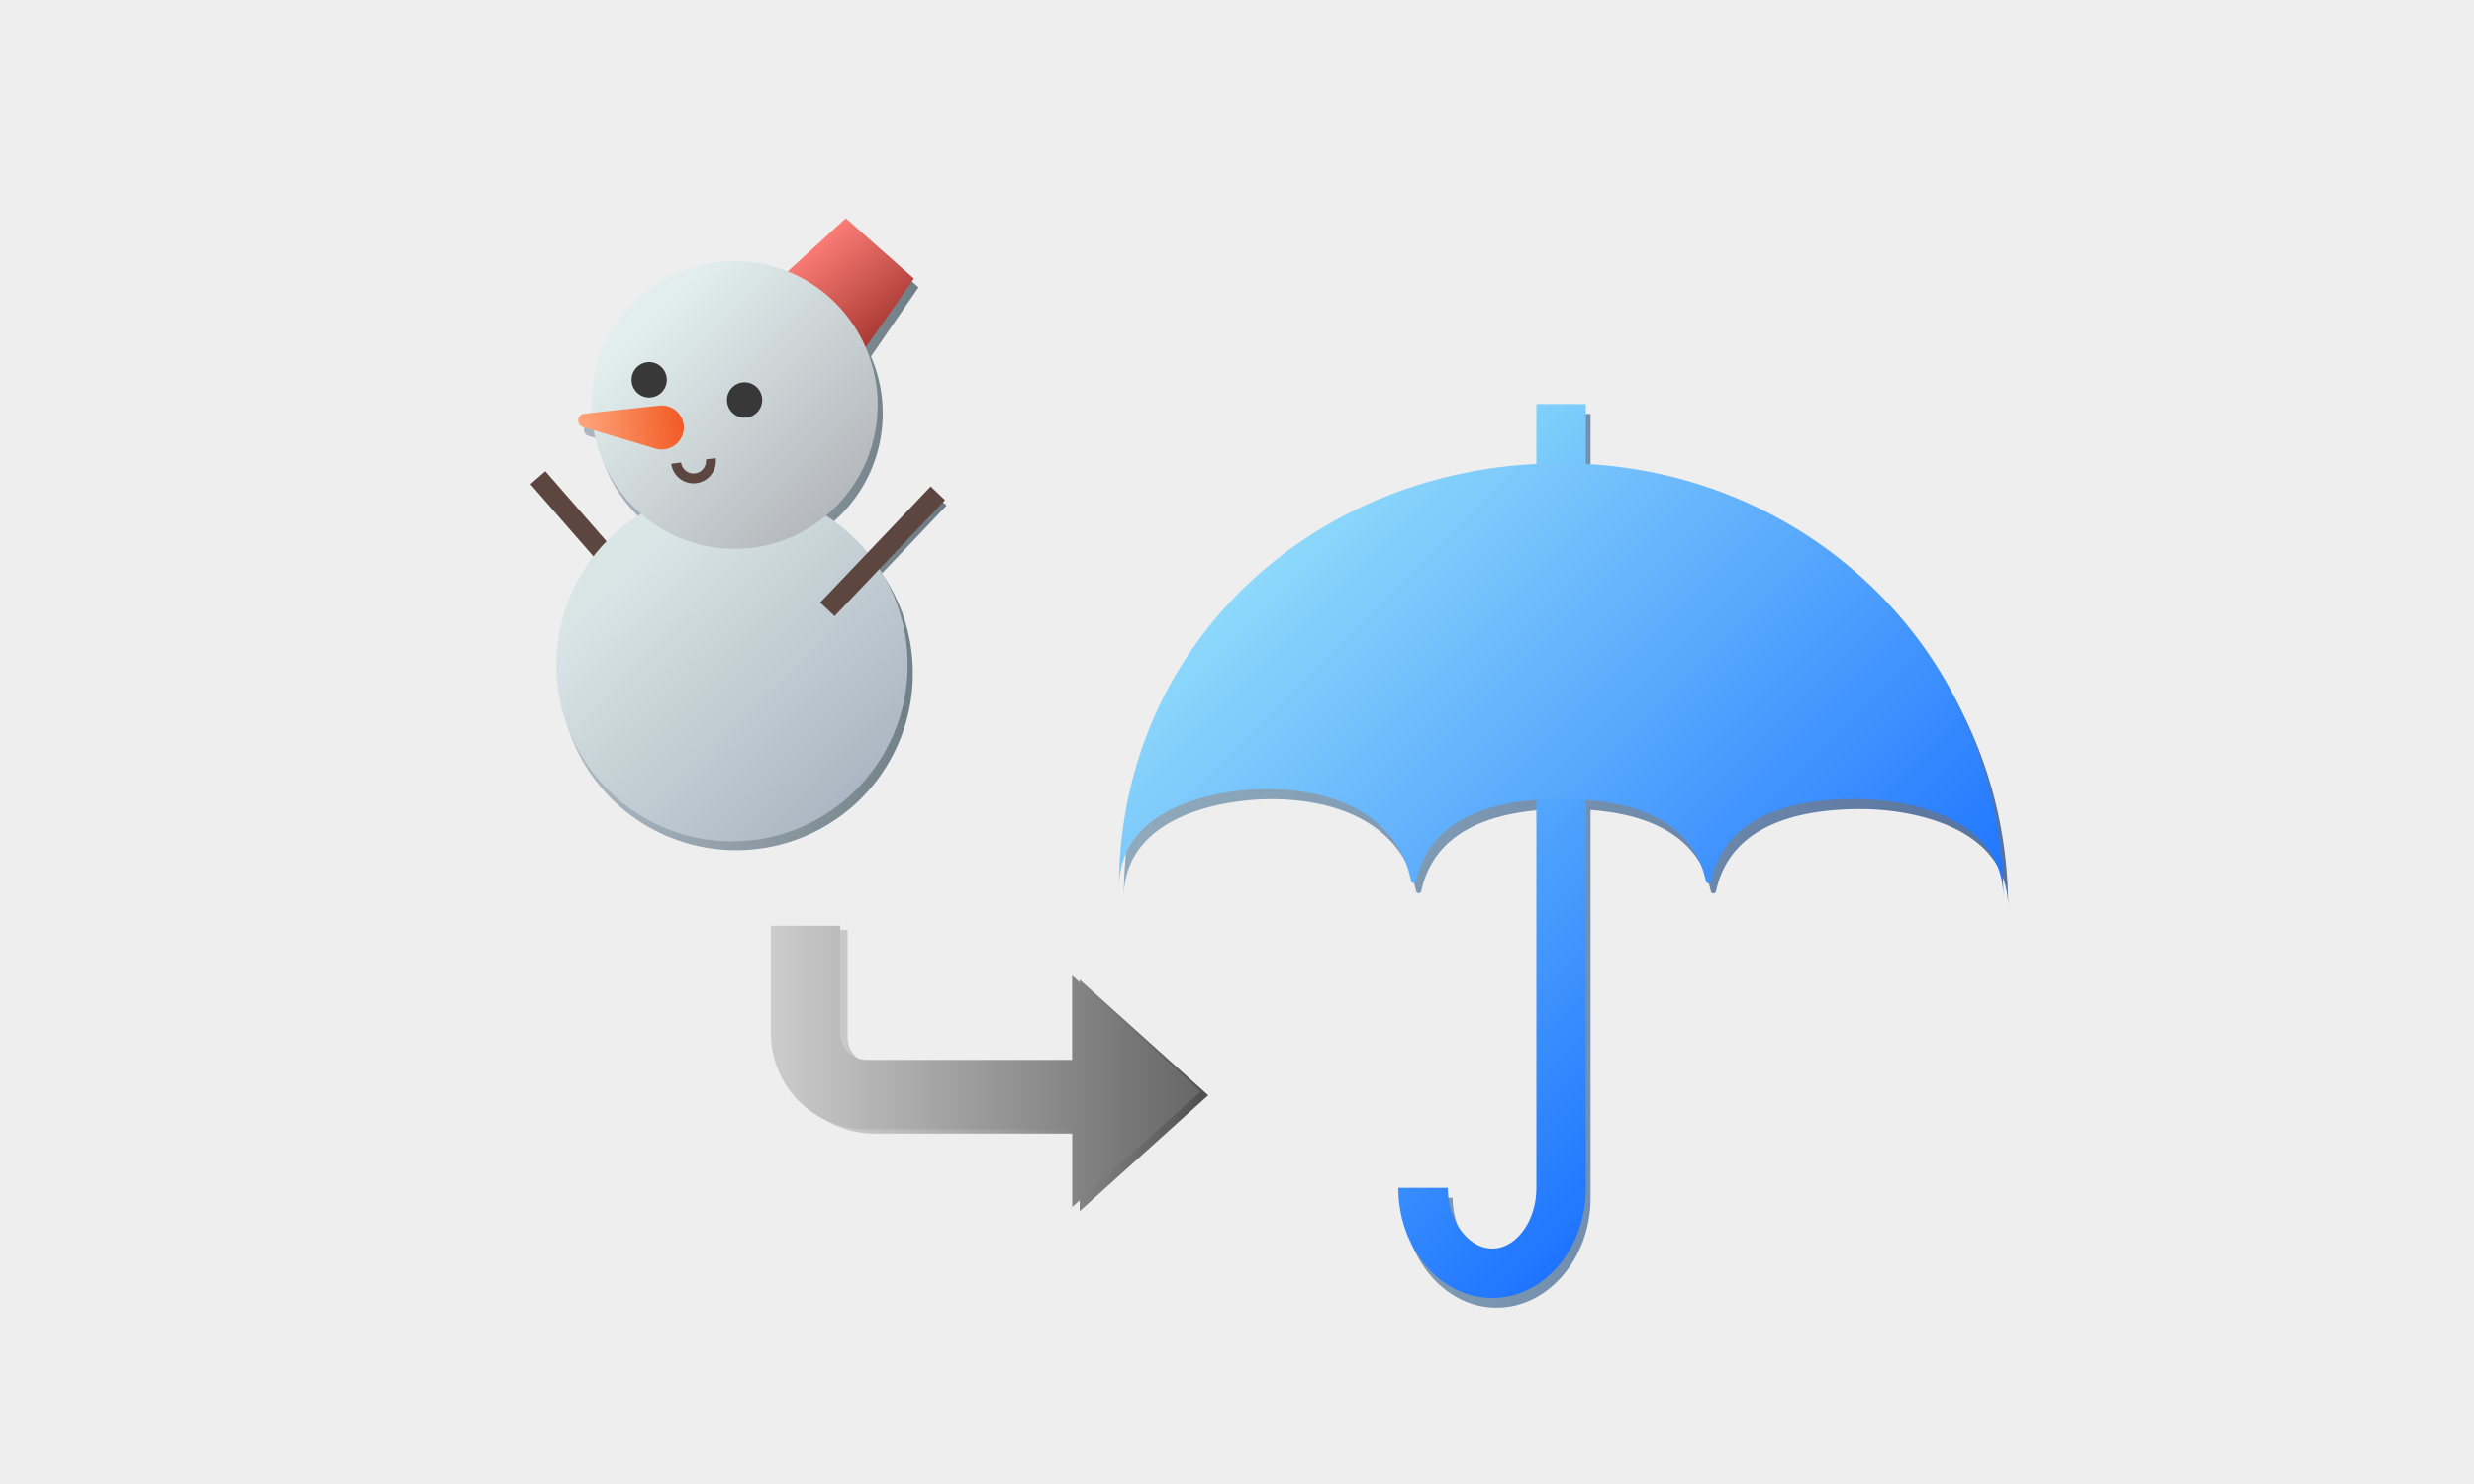 <svg xmlns="http://www.w3.org/2000/svg" xmlns:xlink="http://www.w3.org/1999/xlink" viewBox="0 0 250 150"><defs><style>.cls-1{fill:#eee;}.cls-2{fill:url(#名称未設定グラデーション_2455);}.cls-13,.cls-3,.cls-7{fill:none;stroke-miterlimit:10;}.cls-3{stroke-width:5px;stroke:url(#名称未設定グラデーション_1525);}.cls-4{fill:url(#名称未設定グラデーション_2467);}.cls-5{fill:url(#名称未設定グラデーション_1525-2);}.cls-6{fill:url(#名称未設定グラデーション_4383);}.cls-13,.cls-7{stroke:#5e4640;}.cls-7{stroke-width:2px;}.cls-8{fill:url(#名称未設定グラデーション_4147);}.cls-9{fill:url(#名称未設定グラデーション_4246);}.cls-10{fill:url(#名称未設定グラデーション_4235);}.cls-11{fill:#383838;}.cls-12{fill:url(#名称未設定グラデーション_3869);}.cls-14{fill:url(#名称未設定グラデーション_3599);}.cls-15{fill:url(#名称未設定グラデーション_3636);}</style><linearGradient id="名称未設定グラデーション_2455" x1="113.56" y1="84.5" x2="202.93" y2="84.5" gradientTransform="translate(0 0)" gradientUnits="userSpaceOnUse"><stop offset="0.01" stop-color="#688da6" stop-opacity="0.7"/><stop offset="1" stop-color="#56729f"/></linearGradient><linearGradient id="名称未設定グラデーション_1525" x1="131.93" y1="64.17" x2="176.62" y2="108.86" gradientTransform="translate(0 0)" gradientUnits="userSpaceOnUse"><stop offset="0" stop-color="#7fd1fb"/><stop offset="1" stop-color="#1e74ff"/></linearGradient><linearGradient id="名称未設定グラデーション_2467" x1="130.85" y1="54.27" x2="184.89" y2="108.31" gradientTransform="translate(0 0)" gradientUnits="userSpaceOnUse"><stop offset="0" stop-color="#8dd8fb"/><stop offset="1" stop-color="#1e74ff"/></linearGradient><linearGradient id="名称未設定グラデーション_1525-2" x1="157.75" y1="35.81" x2="157.75" y2="35.81" xlink:href="#名称未設定グラデーション_1525"/><linearGradient id="名称未設定グラデーション_4383" x1="54.48" y1="54.44" x2="95.65" y2="54.44" gradientUnits="userSpaceOnUse"><stop offset="0" stop-color="#b2bfcb"/><stop offset="0.76" stop-color="#7d8b93"/><stop offset="1" stop-color="#6b7a80"/></linearGradient><linearGradient id="名称未設定グラデーション_4147" x1="81.34" y1="24.56" x2="90.94" y2="36.17" gradientUnits="userSpaceOnUse"><stop offset="0" stop-color="#ff817a"/><stop offset="0.53" stop-color="#c7524c"/><stop offset="1" stop-color="#922722"/></linearGradient><linearGradient id="名称未設定グラデーション_4246" x1="63.34" y1="56.41" x2="88.33" y2="81.77" gradientUnits="userSpaceOnUse"><stop offset="0" stop-color="#dae6e6"/><stop offset="1" stop-color="#a9b3c0"/></linearGradient><linearGradient id="名称未設定グラデーション_4235" x1="65.57" y1="32.15" x2="85.92" y2="52.8" gradientUnits="userSpaceOnUse"><stop offset="0" stop-color="#e2eeee"/><stop offset="0.98" stop-color="#b2b5b9"/><stop offset="1" stop-color="#b1b4b8"/></linearGradient><linearGradient id="名称未設定グラデーション_3869" x1="60.06" y1="39.42" x2="70.62" y2="39.42" gradientTransform="translate(-5.55 11.79) rotate(-6.53)" gradientUnits="userSpaceOnUse"><stop offset="0" stop-color="#ffa67c"/><stop offset="0.65" stop-color="#f67544"/><stop offset="1" stop-color="#f15a24"/></linearGradient><linearGradient id="名称未設定グラデーション_3599" x1="78.66" y1="108.2" x2="122.09" y2="108.2" gradientUnits="userSpaceOnUse"><stop offset="0" stop-color="#b3b3b3" stop-opacity="0.4"/><stop offset="1" stop-color="#4d4d4d"/></linearGradient><linearGradient id="名称未設定グラデーション_3636" x1="77.91" y1="107.8" x2="121.34" y2="107.8" gradientUnits="userSpaceOnUse"><stop offset="0" stop-color="#ccc"/><stop offset="1" stop-color="#666"/></linearGradient></defs><g id="レイヤー_15" data-name="レイヤー 15"><rect class="cls-1" width="250" height="150"/></g><g id="雪_" data-name="雪→"><g id="レイヤー_34" data-name="レイヤー 34"><path class="cls-2" d="M136.19,76.78Zm24.54,44.29V41.84h-5v79.23c0,3.32-2.05,6.13-4.47,6.13s-4.47-2.81-4.47-6.13h-5c0,6.13,4.24,11.12,9.44,11.12S160.73,127.2,160.73,121.07ZM128.46,80.78c7.28,0,13.34,2.91,14.64,9.31a.27.27,0,0,0,.52,0c1.31-6.2,7.37-8.31,14.63-8.31s13.33,2.12,14.63,8.33a.27.27,0,0,0,.52,0c1.31-6.21,7.37-8.33,14.64-8.33,5,0,14.89,1.71,14.89,10,0-24.81-20-43.93-44.68-43.93S113.56,66,113.56,90.76C113.56,82.49,123.49,80.78,128.46,80.78Zm29.79-44Zm-21.85,0"/><path class="cls-3" d="M157.75,40.84v79.23c0,4.77-3.11,8.63-6.95,8.63h0c-3.84,0-7-3.86-7-8.63"/><path class="cls-4" d="M113.07,89.76c0-24.81,20-42.93,44.68-42.93S202.44,66,202.44,90.76c0-8.27-9.93-10-14.9-10-7.27,0-13.33,2.12-14.63,8.33a.27.27,0,0,1-.52,0c-1.31-6.21-7.37-8.33-14.64-8.33s-13.32,2.12-14.63,8.31a.27.27,0,0,1-.52,0c-1.3-6.4-7.36-9.31-14.64-9.31C123,79.78,113.07,81.5,113.07,89.76Z"/><path class="cls-5" d="M157.75,35.81"/><path class="cls-6" d="M64.82,61.34,54.48,49.5l.77-.67L65.58,60.67Zm28-32.3L86,23l-8.1,7.42,8.68,7.69ZM74.49,50.24A17.85,17.85,0,1,0,92.24,68.09,17.79,17.79,0,0,0,74.49,50.24Zm.25-23A14.54,14.54,0,1,0,89.2,41.82,14.49,14.49,0,0,0,74.74,27.29Zm-8.62,10.2a1.79,1.79,0,1,0,1.77,1.78A1.78,1.78,0,0,0,66.12,37.49Zm9.64,2a1.79,1.79,0,1,0,1.77,1.78A1.78,1.78,0,0,0,75.76,39.53ZM59.43,44.05l7.32,2.18a2.24,2.24,0,0,0,2.87-1.95v0a2.24,2.24,0,0,0-2.49-2.42l-7.58.87A.69.69,0,0,0,59.43,44.05Zm11.42,5.5a2.05,2.05,0,0,0,1.74-2.32l-.5.06a1.51,1.51,0,1,1-3,.38l-.5.06a2,2,0,0,0,2,1.83Zm24.8,1.55-.73-.7L83.76,62.13l.73.7Z"/><line class="cls-7" x1="54.35" y1="48.28" x2="64.68" y2="60.12"/><polygon class="cls-8" points="86.04 37.17 77.37 29.48 85.47 22.06 92.35 28.16 86.04 37.17"/><ellipse class="cls-9" cx="73.97" cy="67.2" rx="17.75" ry="17.85"/><ellipse class="cls-10" cx="74.23" cy="40.94" rx="14.46" ry="14.54"/><ellipse class="cls-11" cx="65.6" cy="38.39" rx="1.78" ry="1.79"/><ellipse class="cls-11" cx="75.24" cy="40.43" rx="1.78" ry="1.79"/><path class="cls-12" d="M58.91,43.16l7.32,2.18a2.24,2.24,0,0,0,2.87-2v0A2.24,2.24,0,0,0,66.61,41L59,41.82A.69.69,0,0,0,58.91,43.16Z"/><path class="cls-13" d="M71.83,46.37a1.76,1.76,0,1,1-3.5.44"/><line class="cls-7" x1="94.77" y1="49.86" x2="83.61" y2="61.59"/><path class="cls-14" d="M122.09,110.71l-13-11.7v8.53H88.34a2.69,2.69,0,0,1-2.69-2.7V94h-7v10.85a9.72,9.72,0,0,0,9.68,9.73h20.77v7.85Z"/><path class="cls-15" d="M121.34,110.31l-13-11.71v8.53H87.59a2.7,2.7,0,0,1-2.69-2.7V93.58h-7v10.85a9.71,9.71,0,0,0,9.68,9.73h20.77V122Z"/></g></g></svg>
